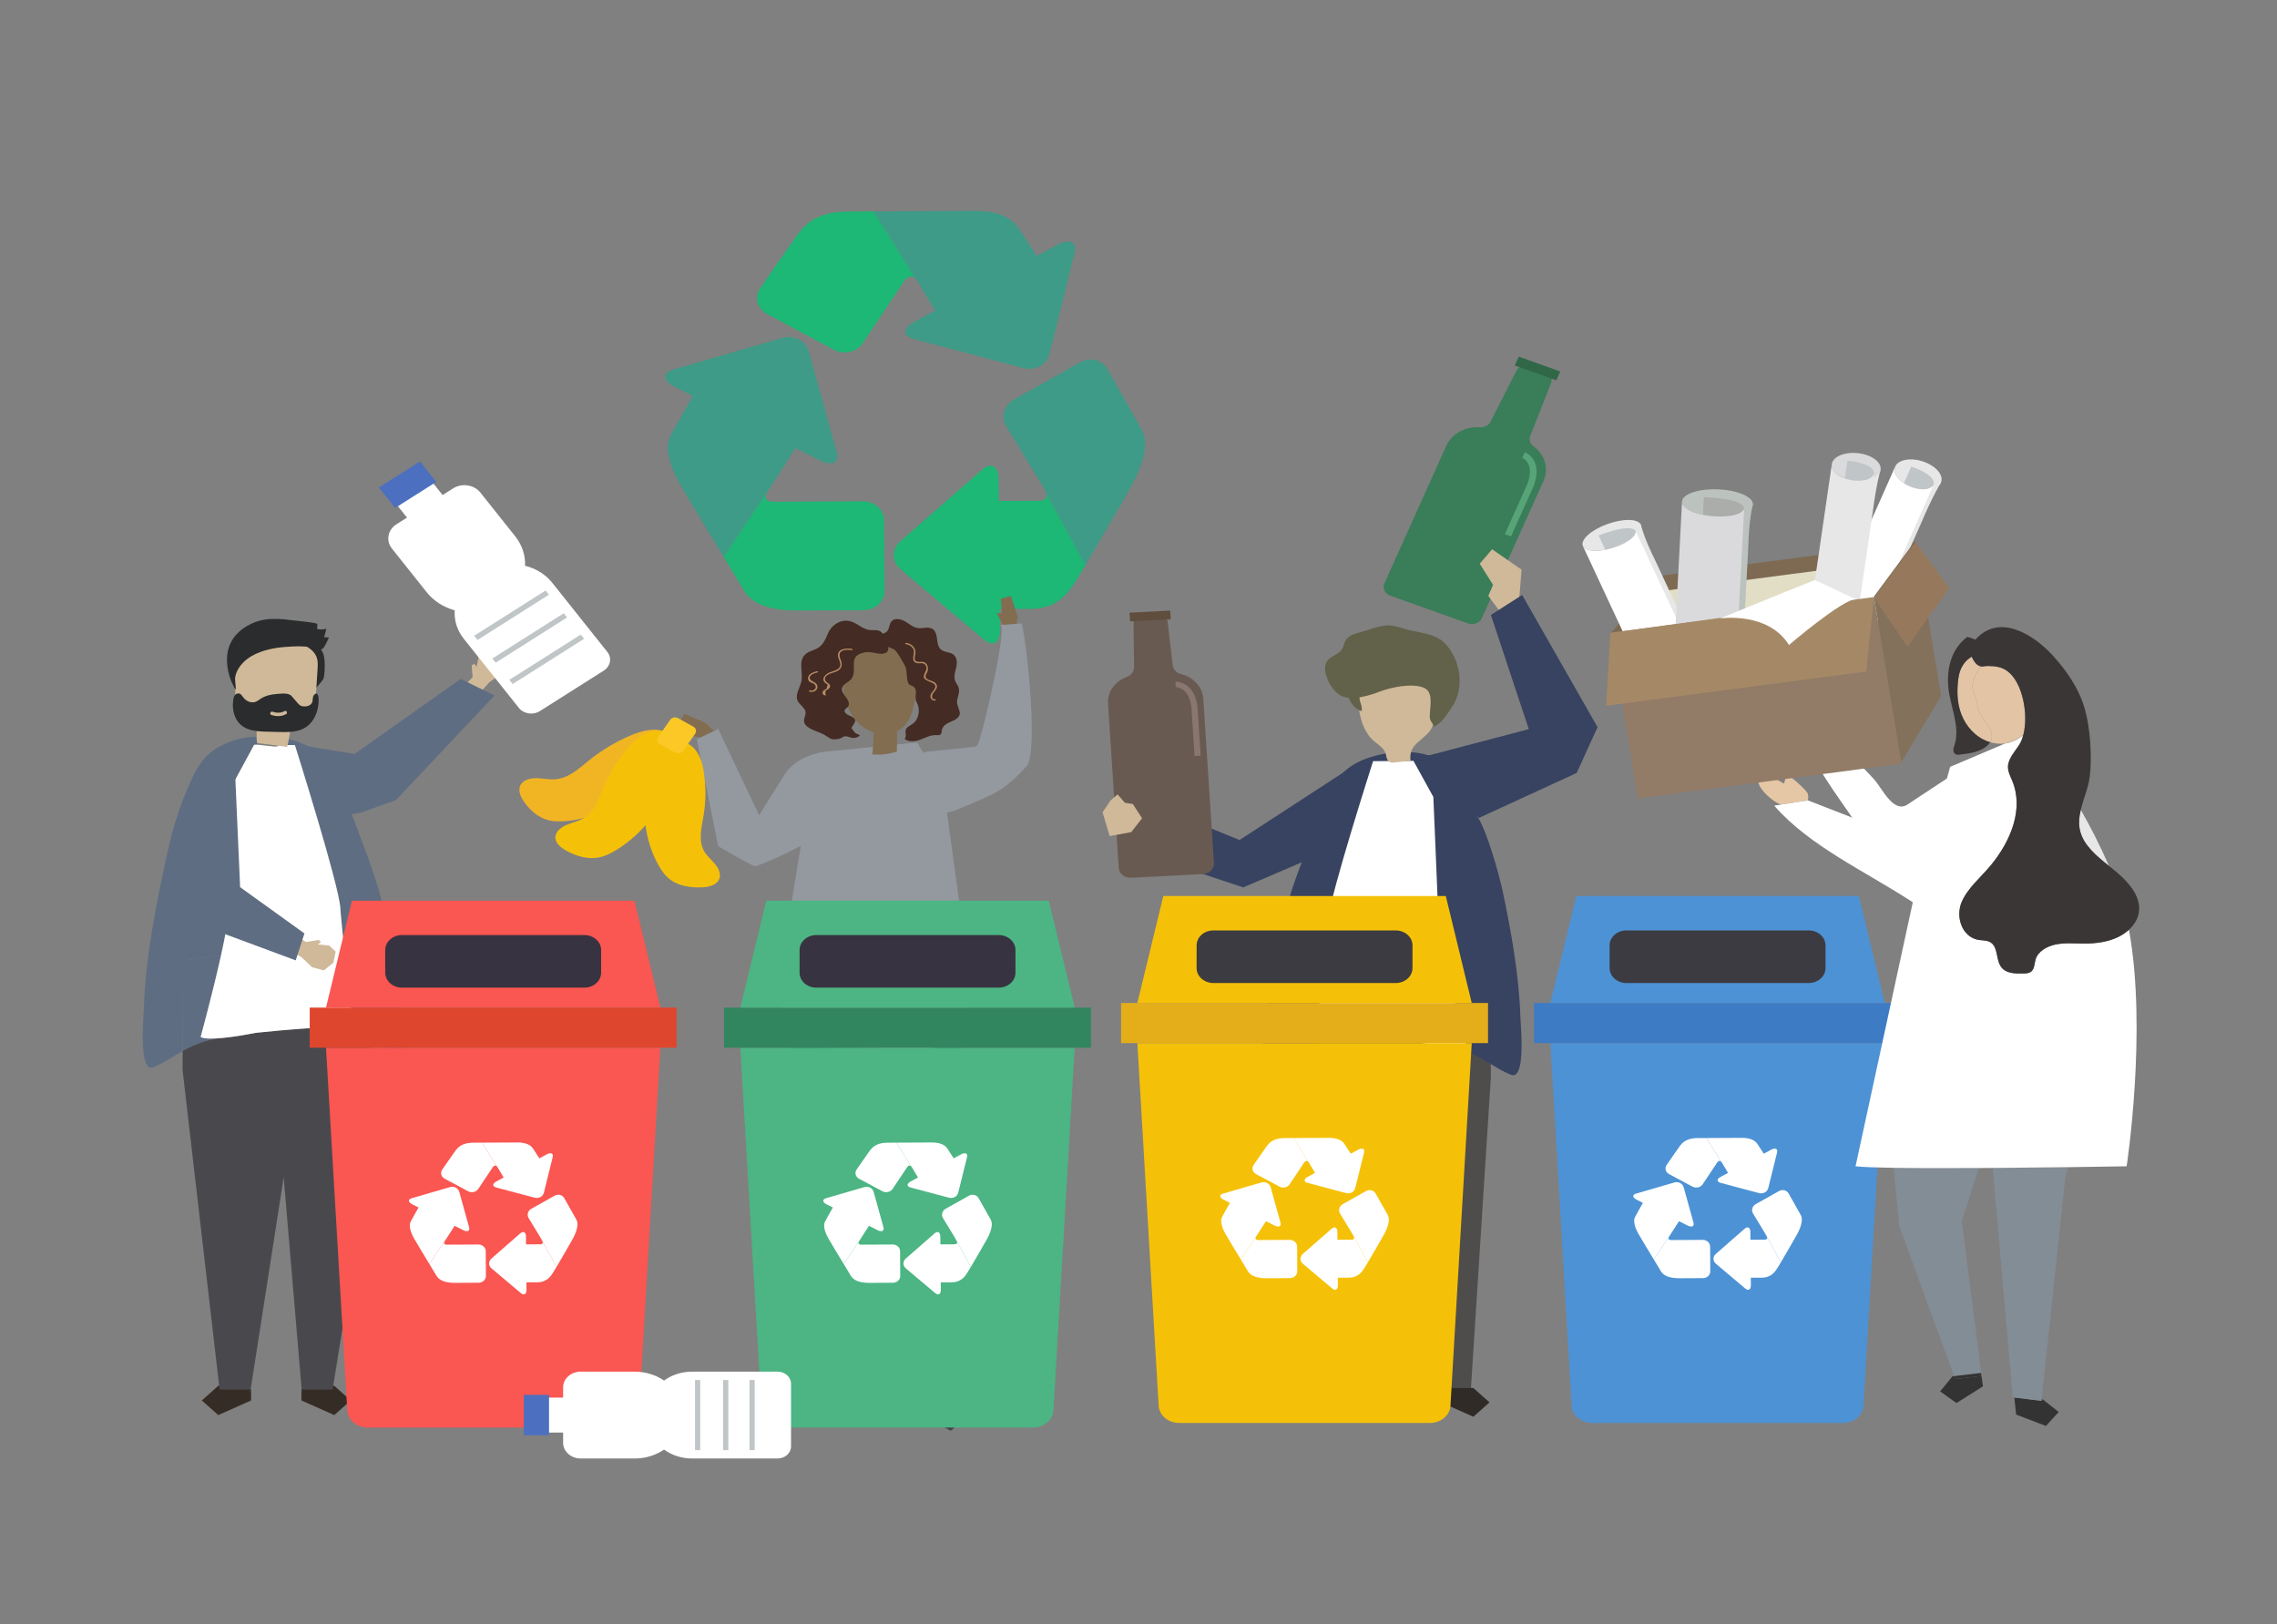 <svg width="300" height="214" viewBox="0 0 300 214" fill="none" xmlns="http://www.w3.org/2000/svg">
<rect x="0" y="0" width="300" height="214" fill="#808080" stroke="none"/>
<g clip-path="url(#clip0)">
<path d="M204.265 137.428L207.066 185.153C207.117 186.448 208.309 187.473 209.762 187.473H242.822C244.274 187.473 245.466 186.448 245.517 185.153L248.318 137.428H204.265Z" fill="#4D92D5"/>
<path d="M250.466 137.428H202.119V132.142H250.466V137.428Z" fill="#3D7BC4"/>
<path d="M248.318 132.142H204.265L207.681 118.052H244.902L248.318 132.142Z" fill="#4D92D5"/>
<path d="M238.303 129.513H214.281C213.06 129.513 212.07 128.63 212.07 127.541V124.553C212.07 123.464 213.06 122.582 214.281 122.582H238.303C239.524 122.582 240.514 123.464 240.514 124.553V127.541C240.514 128.63 239.524 129.513 238.303 129.513Z" fill="#3B3B41"/>
<path d="M232.825 163.004C232.812 162.943 232.785 162.874 232.743 162.802C232.702 162.732 232.58 162.53 232.418 162.264L232.825 163.004Z" fill="white"/>
<path d="M226.701 155.845L228.235 156.252C228.781 156.396 229.672 156.633 230.218 156.778L231.752 157.185C232.297 157.33 232.845 157.035 232.97 156.529L233.324 155.108C233.449 154.603 233.654 153.777 233.779 153.272L234.132 151.85C234.258 151.345 233.901 151.179 233.34 151.48L232.377 151.998C232.025 151.449 231.672 150.904 231.536 150.704C231.226 150.251 230.63 149.904 229.46 149.91C228.592 149.914 226.284 149.926 224.824 149.934L226.76 153.036C226.803 153.075 226.844 153.125 226.88 153.191C226.972 153.361 227.323 153.948 227.672 154.527L226.731 155.033C226.169 155.335 226.156 155.7 226.701 155.845Z" fill="white"/>
<path d="M221.336 150.967C220.839 151.656 219.578 153.49 219.578 153.49C219.296 153.901 219.44 154.439 219.899 154.684L222.99 156.339C223.449 156.585 224.051 156.447 224.327 156.032C224.327 156.032 226.071 153.417 226.232 153.175C226.398 152.924 226.598 152.886 226.76 153.036L224.824 149.934C224.319 149.937 223.915 149.939 223.708 149.94C222.903 149.944 221.982 150.072 221.336 150.967Z" fill="white"/>
<path d="M215.869 162.557C216.217 163.174 217.181 164.761 217.887 165.924L220.078 162.656C220.336 162.253 220.815 161.508 221.214 160.89L222.336 161.459C222.905 161.748 223.257 161.573 223.119 161.071L222.726 159.658C222.587 159.156 222.359 158.335 222.219 157.833L221.828 156.42C221.688 155.917 221.132 155.635 220.591 155.792L219.069 156.235C218.528 156.392 217.643 156.649 217.102 156.806L215.58 157.248C215.039 157.405 215.062 157.77 215.631 158.059L216.458 158.478C216.035 159.224 215.538 160.104 215.413 160.356C215.186 160.812 215.326 161.599 215.869 162.557Z" fill="white"/>
<path d="M220.078 162.656L217.887 165.924C218.281 166.571 218.594 167.088 218.678 167.231C218.909 167.632 219.24 168.417 221.331 168.407C223.421 168.396 224.371 168.391 224.371 168.391C224.902 168.388 225.335 167.989 225.332 167.503L225.312 164.23C225.308 163.745 224.871 163.35 224.339 163.353C224.339 163.353 220.78 163.371 220.187 163.374C219.812 163.376 219.764 163.15 219.896 162.939C219.914 162.911 219.981 162.807 220.078 162.656Z" fill="white"/>
<path d="M232.825 163.004L234.636 166.305C235.27 165.24 236.346 163.389 236.786 162.589C237.374 161.518 237.541 160.591 237.27 160.103C236.998 159.614 235.657 157.242 235.657 157.242C235.413 156.81 234.843 156.666 234.39 156.92L231.318 158.644C230.865 158.898 230.706 159.453 230.965 159.877C230.965 159.877 231.898 161.407 232.418 162.264C232.579 162.53 232.702 162.732 232.743 162.802C232.785 162.874 232.812 162.943 232.825 163.004Z" fill="white"/>
<path d="M234.188 167.045C234.26 166.934 234.423 166.664 234.637 166.305L232.825 163.004C232.864 163.196 232.757 163.327 232.497 163.328C232.318 163.329 231.436 163.334 230.624 163.338L230.614 162.315C230.607 161.72 230.268 161.527 229.858 161.886L228.705 162.894C228.294 163.252 227.623 163.839 227.214 164.197L226.06 165.206C225.651 165.564 225.657 166.145 226.072 166.496L227.246 167.486C227.663 167.837 228.344 168.412 228.762 168.764L229.935 169.754C230.351 170.105 230.688 169.907 230.682 169.312L230.672 168.34C231.131 168.337 231.638 168.335 232.106 168.332C233.41 168.325 233.903 167.483 234.188 167.045Z" fill="white"/>
<path d="M120.432 44.675L124.798 45.834C126.35 46.245 128.887 46.92 130.44 47.331L134.807 48.491C136.358 48.902 137.919 48.063 138.276 46.625L139.282 42.579C139.637 41.142 140.22 38.789 140.577 37.35L141.582 33.305C141.941 31.868 140.925 31.394 139.327 32.252L136.587 33.725C135.583 32.164 134.579 30.611 134.192 30.043C133.31 28.753 131.614 27.765 128.284 27.783C125.811 27.795 119.244 27.829 115.089 27.851L120.598 36.679C120.722 36.792 120.837 36.934 120.939 37.122C121.202 37.607 122.201 39.276 123.195 40.925L120.515 42.365C118.917 43.224 118.88 44.263 120.432 44.675Z" fill="#3D9B87"/>
<path d="M105.16 30.792C103.745 32.753 100.157 37.972 100.157 37.972C99.353 39.142 99.763 40.673 101.069 41.372L109.869 46.083C111.176 46.782 112.889 46.388 113.673 45.208C113.673 45.208 118.637 37.766 119.096 37.077C119.569 36.362 120.139 36.255 120.598 36.679L115.089 27.851C113.651 27.859 112.5 27.865 111.911 27.868C109.619 27.881 107 28.244 105.16 30.792Z" fill="#1DB776"/>
<path d="M89.595 63.782C90.586 65.537 93.331 70.054 95.342 73.364L101.578 64.061C102.313 62.917 103.675 60.795 104.812 59.037L108.005 60.655C109.625 61.478 110.628 60.98 110.232 59.551L109.114 55.529C108.719 54.101 108.07 51.762 107.674 50.333L106.559 46.311C106.162 44.882 104.578 44.079 103.038 44.526L98.706 45.785C97.165 46.233 94.647 46.964 93.106 47.411L88.774 48.669C87.234 49.117 87.299 50.156 88.919 50.976L91.273 52.17C90.071 54.292 88.655 56.797 88.298 57.516C87.653 58.813 88.052 61.053 89.595 63.782Z" fill="#3D9B87"/>
<path d="M101.579 64.061L95.343 73.364C96.463 75.207 97.357 76.677 97.594 77.086C98.252 78.227 99.195 80.462 105.146 80.431C111.095 80.4 113.799 80.386 113.799 80.386C115.312 80.378 116.545 79.242 116.535 77.86L116.477 68.543C116.468 67.161 115.224 66.038 113.708 66.046C113.708 66.046 103.579 66.099 101.89 66.107C100.823 66.113 100.687 65.468 101.062 64.868C101.113 64.787 101.304 64.492 101.579 64.061Z" fill="#1DB776"/>
<path d="M137.863 65.055L143.018 74.449C144.823 71.416 147.886 66.149 149.138 63.871C150.813 60.825 151.287 58.184 150.515 56.796C149.741 55.404 145.925 48.652 145.925 48.652C145.229 47.423 143.608 47.012 142.317 47.735L133.575 52.642C132.284 53.365 131.833 54.945 132.569 56.151C132.569 56.151 135.226 60.508 136.705 62.947C137.165 63.704 137.512 64.278 137.629 64.478C137.749 64.684 137.828 64.879 137.863 65.055Z" fill="#3D9B87"/>
<path d="M141.742 76.555C141.946 76.241 142.412 75.471 143.019 74.449L137.863 65.055C137.972 65.6 137.669 65.972 136.928 65.976C136.42 65.978 133.91 65.992 131.596 66.004L131.567 63.092C131.55 61.4 130.583 60.85 129.415 61.871L126.133 64.741C124.966 65.761 123.056 67.43 121.89 68.45L118.608 71.32C117.441 72.34 117.458 73.993 118.642 74.994L121.981 77.811C123.168 78.811 125.108 80.448 126.296 81.449L129.635 84.266C130.821 85.266 131.78 84.702 131.763 83.01L131.734 80.241C133.04 80.234 134.483 80.227 135.817 80.219C139.528 80.201 140.931 77.803 141.742 76.555Z" fill="#1DB776"/>
<path d="M201.615 57.434L204.355 50.464C204.601 49.837 204.25 49.148 203.559 48.901L201.583 48.195C200.892 47.947 200.104 48.23 199.797 48.835L196.38 55.563C196.132 56.051 195.563 56.324 194.964 56.285C193.1 56.167 191.273 57.12 190.543 58.744L182.397 76.866C182.111 77.502 182.458 78.225 183.172 78.48L193.414 82.141C194.128 82.396 194.939 82.087 195.225 81.451L203.371 63.328C204.102 61.704 203.518 59.89 202.079 58.828C201.616 58.487 201.416 57.94 201.615 57.434Z" fill="#3A7D59"/>
<path d="M205.046 50.109L199.572 48.153L200.097 46.986L205.571 48.942L205.046 50.109Z" fill="#306847"/>
<path d="M199.082 70.665L198.267 70.374L201.224 63.794C202.27 61.037 200.622 60.331 200.552 60.302L200.902 59.583C201.003 59.621 203.376 60.571 202.048 64.066L199.082 70.665Z" fill="#58A479"/>
<path d="M178.989 100.473L163.312 110.673L153.202 106.543L151.195 109.832L157.989 114.983L163.793 116.917L178.989 110.393V100.473Z" fill="#374360"/>
<path d="M200.132 79.326L200.469 75.047L196.588 72.368L194.961 74.266L196.714 77.057L196.088 78.507L197.808 80.812L200.132 79.326Z" fill="#CFB999"/>
<path d="M169.381 127.913L169.067 152.12L171.961 183.281H175.894L180.601 154.532L185.984 125.734L169.381 127.913Z" fill="#4F4D4C"/>
<path d="M175.872 184.76L171.618 186.657L169.491 184.76L171.618 182.864H175.872V184.76Z" fill="#312B28"/>
<path d="M196.352 127.913L196.429 141.918L193.776 183.281H189.843L183.262 155.833L179.749 125.734L196.352 127.913Z" fill="#4F4D4C"/>
<path d="M189.864 184.76L194.118 186.657L196.245 184.76L194.118 182.864H189.864V184.76Z" fill="#312B28"/>
<path d="M200.443 136.346C200.527 138.568 200.473 141.54 199.423 141.651C199.227 141.672 199.038 141.594 198.865 141.519C197.04 140.729 195.74 139.612 193.941 138.848C192.056 138.048 189.914 137.629 187.821 137.34C184.698 136.896 181.524 136.629 178.382 136.603C175.681 136.582 172.872 137.681 170.319 138.285C169.336 138.517 168.536 139.156 167.72 139.657C166.514 140.397 165.985 140.69 166.149 139.178C166.418 136.712 166.696 134.246 167.037 131.786C167.716 126.88 168.64 121.986 170.203 117.237C170.8 115.423 171.489 113.634 172.178 111.846C173.016 109.668 173.855 107.49 174.694 105.312C175.736 102.606 177.495 100.699 180.576 99.752C183.238 98.934 186.544 98.71 189.134 99.856C192.012 101.129 193.381 105.466 194.78 107.784C196.005 109.815 197.549 115.355 198.008 117.545C198.56 120.181 199.07 122.804 199.472 125.42C199.916 128.318 200.23 131.207 200.32 134.079C200.331 134.397 200.402 135.285 200.443 136.346Z" fill="#374360"/>
<path d="M186.224 100.238L180.908 100.284C180.908 100.284 175.204 118.058 174.994 121.122C174.788 124.129 173.347 136.324 173.347 136.324C173.347 136.324 179.234 136.447 186.017 137.184C192.648 138.45 193.206 137.701 193.206 137.701C193.206 137.701 189.627 124.884 189.508 121.202C189.386 117.436 188.846 104.996 188.846 104.996L186.224 100.238Z" fill="white"/>
<path d="M182.999 100.33C183.061 100.379 183.133 100.417 183.217 100.441C183.382 100.49 183.561 100.472 183.734 100.454C184.437 100.38 185.14 100.306 185.843 100.231C185.611 98.311 186.87 97.877 188.097 96.642C189.34 95.39 188.957 93.702 188.887 92.17C188.867 91.743 188.844 91.304 188.642 90.917C188.287 90.237 187.46 89.862 186.658 89.64C184.609 89.073 182.267 89.212 180.464 90.248C179.983 90.523 179.536 90.869 179.275 91.322C178.875 92.021 178.977 92.855 179.088 93.633C179.26 94.829 179.657 96.004 180.416 97.013C181.123 97.952 182.47 98.402 182.625 99.53C182.665 99.821 182.764 100.149 182.999 100.33Z" fill="#CFB999"/>
<path d="M179.148 92.242C179.268 92.725 179.52 93.213 179.388 93.693C178.529 93.433 177.967 92.649 177.663 91.852C177.525 91.491 177.424 91.108 177.459 90.726C177.494 90.344 177.68 89.96 178.018 89.744C178.491 89.443 179.338 89.561 179.473 90.107C179.609 90.658 178.968 91.516 179.148 92.242Z" fill="#626149"/>
<path d="M174.585 88.004C174.606 87.426 174.853 86.909 175.432 86.56C175.932 86.259 176.507 86.01 176.811 85.531C177.046 85.16 177.081 84.701 177.315 84.329C177.737 83.655 178.654 83.456 179.452 83.228C181.449 82.656 182.523 81.996 184.638 82.728C186.141 83.248 188.083 83.318 189.478 84.077C190.061 84.394 190.556 84.903 190.963 85.47C192.373 87.435 192.711 90.198 191.793 92.247C191.588 92.706 191.327 93.128 191.047 93.532C190.489 94.34 189.892 95.334 188.904 95.729C188.841 95.348 188.523 95.138 188.424 94.764C188.352 94.495 188.377 94.213 188.392 93.936C188.453 92.858 188.823 91.154 187.617 90.62C186.091 89.945 183.228 90.554 181.758 91.126C180.457 91.632 178.262 92.29 176.876 91.748C175.588 91.245 174.542 89.239 174.585 88.004Z" fill="#626149"/>
<path d="M187.929 99.609L201.423 96.063L196.429 81.019L200.545 78.387L210.481 95.802L207.733 101.833L194.839 107.767L187.929 99.609Z" fill="#374360"/>
<path d="M265.39 184.119L265.446 184.64L265.632 186.369L269.558 187.869L271.241 186.025L269.185 184.41L268.995 184.338L268.972 184.553L265.39 184.119Z" fill="#333334"/>
<path d="M265.19 184.095L265.389 184.119L265.259 182.911L268.995 184.338L272.103 155.152L272.485 153.773C269.548 153.811 266.058 153.85 262.542 153.875L265.19 184.095Z" fill="#838D96"/>
<path d="M265.39 184.119L268.973 184.553L268.996 184.338L265.26 182.911L265.39 184.119Z" fill="#838D96"/>
<path d="M249.493 153.86L250.216 161.499L257.463 181.306L261.004 180.887L261.061 181.274L261.081 181.272L258.472 160.859L260.706 153.886C256.596 153.909 252.577 153.908 249.493 153.86Z" fill="#838D96"/>
<path d="M257.463 181.306L257.24 181.333L255.62 183.315L257.764 184.851L261.266 182.646L261.061 181.274L257.601 181.684L257.463 181.306Z" fill="#333334"/>
<path d="M257.463 181.306L257.601 181.684L261.061 181.274L261.003 180.887L257.463 181.306Z" fill="#333334"/>
<path d="M238.182 104.575C238.07 104.143 235.529 101.837 235.381 102.155C235.22 102.501 235.151 102.866 235.067 103.241C234.032 102.746 231.527 100.813 231.678 103.047C231.744 104.015 233.648 105.689 234.602 105.983C234.623 105.989 234.645 105.996 234.667 106.002L238.166 105.459C238.256 105.214 238.275 104.937 238.182 104.575Z" fill="#E5C7A5"/>
<path d="M277.859 114.08C276.636 111.285 275.368 108.821 274.149 106.694C273.93 107.608 273.832 108.521 274.051 109.439C274.506 111.35 276.202 112.752 277.859 114.08Z" fill="#E7E7E8"/>
<path d="M280.496 122.491C280.075 122.88 279.58 123.212 279.046 123.466C277.688 124.114 276.113 124.317 274.573 124.315C273.34 124.313 272.09 124.188 270.885 124.424C269.681 124.659 268.488 125.358 268.184 126.424C268.016 127.012 268.071 127.75 267.501 128.082C267.233 128.237 266.896 128.25 266.577 128.258C265.601 128.283 264.493 128.261 263.838 127.615C262.824 126.617 263.417 124.614 262.047 124.047C261.645 123.88 261.182 123.906 260.745 123.84C258.892 123.561 257.985 121.691 258.163 119.975C258.2 119.619 258.282 119.269 258.414 118.943C259.18 117.037 260.955 115.624 262.299 113.993C264.922 110.809 266.696 106.555 265.083 102.787C264.931 102.433 264.761 102.077 264.655 101.711C264.597 101.51 264.557 101.306 264.553 101.097C264.53 99.973 265.468 99.048 266.074 98.063C266.131 97.971 266.184 97.874 266.234 97.772C266.356 97.523 266.458 97.246 266.543 96.949L266.279 97.061C265.678 97.517 264.979 97.832 264.204 97.942L256.935 101.032L254.019 111.615L238.211 105.452L238.166 105.459L234.667 106.002L233.758 106.144C238.403 111.487 245.782 114.8 252.019 118.874L251.99 118.981L244.472 153.657C245.368 153.759 247.164 153.823 249.493 153.86C252.577 153.908 256.597 153.909 260.706 153.886C261.318 153.883 261.931 153.879 262.543 153.875C266.059 153.85 269.549 153.811 272.486 153.773C276.988 153.714 280.19 153.657 280.19 153.657C280.19 153.657 282.925 135.736 280.496 122.491Z" fill="white"/>
<path d="M266.58 96.814C267.261 94.182 266.522 90.023 264.549 88.472C263.773 87.861 262.886 87.751 261.897 87.744C261.43 87.741 261.274 87.849 261.032 87.811C260.297 88.655 259.804 89.684 259.894 90.658C259.97 91.478 260.5 92.102 260.542 92.983C260.626 94.584 263.196 96.193 262.209 97.784C262.914 97.989 263.583 98.031 264.205 97.942L266.279 97.061C266.382 96.983 266.482 96.9 266.58 96.814Z" fill="#E3C5A5"/>
<path d="M264.204 97.942C264.979 97.832 265.678 97.517 266.279 97.061L264.204 97.942Z" fill="#E3C5A5"/>
<path d="M260.542 92.983C260.499 92.102 259.97 91.478 259.894 90.658C259.803 89.684 260.296 88.655 261.032 87.811C260.924 87.794 260.798 87.748 260.62 87.649C260.266 87.452 259.95 86.938 259.785 86.519C258.867 87.036 258.2 87.97 258.016 89.393C257.817 90.939 257.819 92.57 258.414 94.117C259.008 95.664 260.277 97.119 261.922 97.693C262.018 97.727 262.113 97.756 262.208 97.784C263.195 96.193 260.626 94.584 260.542 92.983Z" fill="#E3C5A5"/>
<path d="M264.506 86.625C264.76 86.74 265.011 86.87 265.256 87.014C265.011 86.87 264.76 86.74 264.506 86.625ZM278.541 114.627C278.316 114.445 278.088 114.263 277.859 114.08C278.01 114.425 278.16 114.774 278.309 115.129C278.458 115.484 278.607 115.843 278.754 116.208C278.849 116.443 278.941 116.682 279.03 116.925C278.941 116.682 278.849 116.443 278.754 116.208C278.607 115.843 278.458 115.484 278.309 115.129C278.16 114.774 278.01 114.425 277.859 114.08C276.203 112.752 274.506 111.35 274.051 109.439C273.832 108.521 273.93 107.608 274.149 106.693C274.501 105.224 275.166 103.752 275.34 102.252C275.637 99.682 275.403 95.988 274.699 93.474C273.947 90.786 272.306 88.354 270.339 86.236C267.952 83.666 263.514 80.789 260.371 84.154C260.335 84.193 260.301 84.233 260.267 84.273C259.925 84.121 259.567 83.997 259.199 83.907C257.028 85.537 256.469 88.162 256.697 90.574C256.925 92.991 258.293 95.729 257.521 98.126C257.447 98.355 257.351 98.584 257.353 98.823C257.355 99.061 257.483 99.319 257.733 99.405C257.884 99.458 258.053 99.44 258.214 99.421C259.543 99.268 260.988 99.063 261.89 98.179C262.024 98.048 262.127 97.916 262.209 97.784C262.114 97.756 262.019 97.727 261.923 97.694C260.278 97.119 259.009 95.665 258.415 94.117C257.82 92.57 257.817 90.939 258.017 89.393C258.201 87.97 258.868 87.036 259.785 86.519C259.951 86.938 260.267 87.452 260.621 87.649C260.799 87.748 260.925 87.794 261.033 87.811C261.274 87.849 261.43 87.741 261.897 87.744C262.886 87.751 263.773 87.862 264.549 88.472C266.523 90.023 267.261 94.182 266.58 96.814C268.441 95.159 269.187 92.084 267.962 89.787C267.892 89.656 267.818 89.528 267.74 89.403C267.818 89.528 267.892 89.656 267.962 89.787C269.187 92.084 268.441 95.159 266.58 96.814C266.568 96.859 266.556 96.904 266.543 96.949C266.459 97.246 266.356 97.524 266.234 97.772C266.184 97.874 266.131 97.971 266.074 98.063C265.468 99.048 264.53 99.973 264.553 101.097C264.558 101.306 264.597 101.51 264.655 101.711C264.761 102.077 264.931 102.433 265.083 102.787C266.697 106.555 264.923 110.809 262.299 113.993C260.955 115.624 259.18 117.037 258.414 118.943C258.283 119.269 258.201 119.619 258.164 119.975C257.985 121.691 258.892 123.561 260.745 123.84C261.182 123.906 261.645 123.88 262.047 124.047C263.417 124.614 262.824 126.617 263.838 127.615C264.493 128.261 265.601 128.283 266.577 128.259C266.896 128.25 267.233 128.237 267.501 128.082C268.071 127.75 268.016 127.012 268.184 126.424C268.488 125.359 269.681 124.659 270.886 124.424C272.09 124.188 273.34 124.313 274.573 124.315C276.114 124.317 277.689 124.114 279.047 123.466C279.58 123.212 280.075 122.88 280.497 122.491C280.445 122.207 280.39 121.925 280.333 121.646C280.39 121.925 280.445 122.207 280.497 122.491C281.149 121.888 281.625 121.144 281.781 120.322C282.201 118.129 280.386 116.124 278.541 114.627Z" fill="#3A3636"/>
<path d="M60.945 90.574L62.267 89.228L62.141 87.649L62.498 87.453L62.779 87.838L63.09 86.498L64.049 85.802L65.617 86.2L66.61 87.427L66 88.798L64.474 89.885L62.752 91.799L60.945 90.574Z" fill="#CFB999"/>
<path d="M60.702 89.447L46.717 99.328L37.734 97.878L36.424 109.02L47.594 107.049L52.176 105.405L65.147 91.629L60.702 89.447Z" fill="#5E6D82"/>
<path d="M39.712 183.004V184.509L44.04 186.438L46.204 184.509L44.04 182.579H43.761L43.691 183.004H39.712Z" fill="#362C26"/>
<path d="M29.053 182.579H28.754L26.59 184.509L28.754 186.438L33.082 184.509V183.004H29.103L29.053 182.579Z" fill="#362C26"/>
<path d="M29.114 125.887C29.683 123.317 30.129 120.945 30.169 119.658C30.292 115.788 30.838 103.007 30.838 103.007L33.487 98.119L33.976 98.123C33.941 98.119 33.906 98.116 33.871 98.112C33.986 98.124 33.816 97.167 33.775 97.082C31.471 97.013 28.503 98.171 27.05 99.785C25.975 100.979 25.337 102.439 24.714 103.874C22.96 107.912 22.165 111.653 21.291 115.9C20.733 118.608 20.218 121.303 19.812 123.991C19.363 126.968 19.046 129.937 18.954 132.888C18.944 133.214 18.872 134.126 18.831 135.216C18.746 137.499 18.801 140.553 19.861 140.667C20.059 140.688 20.251 140.609 20.425 140.532C21.789 139.931 22.863 139.147 24.065 138.461L24.13 126.553L29.114 125.887Z" fill="#5E6D82"/>
<path d="M53.476 138.126C53.205 135.592 52.923 133.059 52.58 130.532C51.894 125.492 50.96 120.463 49.381 115.584C48.778 113.72 48.081 111.882 47.386 110.044C46.538 107.807 45.691 105.569 44.844 103.332C43.791 100.551 42.013 98.592 38.901 97.619C38.345 97.446 37.76 97.312 37.157 97.214C37.143 97.271 37.13 97.329 37.121 97.391C37.085 97.658 37.001 97.954 36.815 98.148L38.857 98.165C38.857 98.165 44.62 116.428 44.832 119.575C44.912 120.772 45.18 123.383 45.478 126.135L48.607 126.553L48.742 137.077C48.917 137.123 49.091 137.167 49.264 137.209C50.257 137.448 51.065 138.104 51.889 138.618C53.108 139.379 53.642 139.679 53.476 138.126Z" fill="#5E6D82"/>
<path d="M45.479 126.135C45.95 130.489 46.497 135.194 46.497 135.194C46.497 135.194 43.967 135.248 40.307 135.495C40.578 135.49 40.848 135.483 41.119 135.481C43.664 135.461 46.305 136.442 48.742 137.077L48.608 126.553L45.479 126.135Z" fill="#5E6D82"/>
<path d="M28.396 136.82C26.651 136.902 26.434 136.609 26.434 136.609C26.434 136.609 28.008 130.875 29.114 125.887L24.13 126.553L24.065 138.461C24.488 138.22 24.927 137.991 25.399 137.787C26.346 137.378 27.358 137.066 28.396 136.82Z" fill="#5E6D82"/>
<path d="M48.742 137.077C46.305 136.442 43.664 135.461 41.119 135.481C40.848 135.483 40.578 135.49 40.307 135.495C40.08 135.511 39.849 135.527 39.614 135.544C37.909 135.666 35.992 135.829 33.991 136.046C33.893 136.057 33.795 136.067 33.696 136.078C31.137 136.575 29.475 136.769 28.396 136.82C27.358 137.066 26.346 137.378 25.399 137.787C24.926 137.991 24.488 138.22 24.065 138.461L24.052 140.941L28.931 183.061H32.932V183.49H32.955L37.354 155.237L37.373 155.078L39.782 183.49H39.806V183.061H43.826L48.925 151.423L48.742 137.077Z" fill="#49494D"/>
<path d="M45.478 126.135C45.181 123.383 44.913 120.771 44.832 119.575C44.62 116.428 38.858 98.165 38.858 98.165L36.815 98.148C36.793 98.171 36.77 98.194 36.744 98.213C36.681 98.263 36.608 98.302 36.524 98.327C36.357 98.377 36.176 98.359 36.002 98.34C35.327 98.268 34.651 98.195 33.976 98.123L33.487 98.119L30.838 103.007C30.838 103.007 30.292 115.788 30.169 119.658C30.128 120.945 29.683 123.317 29.113 125.887C28.008 130.875 26.434 136.609 26.434 136.609C26.434 136.609 26.651 136.902 28.396 136.82C29.475 136.769 31.137 136.575 33.696 136.078C33.795 136.067 33.892 136.057 33.991 136.046C35.992 135.829 37.909 135.666 39.614 135.544C39.849 135.527 40.08 135.511 40.306 135.495C43.967 135.248 46.497 135.194 46.497 135.194C46.497 135.194 45.95 130.489 45.478 126.135Z" fill="white"/>
<path d="M38.702 123.04L40.301 124.102L42.024 123.835L42.272 124.137L41.874 124.429L43.374 124.579L44.226 125.376L43.933 126.83L42.675 127.846L41.115 127.429L39.781 126.157L37.523 124.79L38.702 123.04Z" fill="#CFB999"/>
<path d="M40.111 122.98L31.637 116.884L30.944 101.147L24.195 107.256L22.965 117.386L24.623 121.206L38.959 126.525L40.111 122.98Z" fill="#5E6D82"/>
<path d="M40.517 86.477C41.03 87.399 41.243 88.443 41.234 89.475C41.232 89.75 41.235 90.067 41.47 90.24C41.721 90.425 41.47 90.795 41.682 90.572C41.894 90.35 42.615 89.577 42.662 89.286C42.772 88.605 42.81 87.915 42.775 87.227C42.745 86.629 42.647 86 42.243 85.527C42.004 85.246 41.675 85.041 41.35 84.842C40.88 84.553 40.395 84.262 39.843 84.142C38.891 83.934 38.284 84.219 39.098 84.867C39.68 85.33 40.166 85.846 40.517 86.477Z" fill="#2B2C2E"/>
<path d="M33.883 97.888C35.199 98.061 36.514 98.235 37.83 98.409C38.089 97.383 38.267 96.337 38.36 95.284C39.522 95.158 40.895 94.884 41.351 93.809C41.494 93.47 41.52 93.096 41.544 92.729C41.642 91.215 41.74 89.701 41.838 88.186C41.872 87.662 41.904 87.122 41.734 86.627C41.435 85.757 40.582 85.208 39.735 84.847C37.574 83.928 34.998 83.84 32.895 84.906C32.335 85.19 31.8 85.564 31.457 86.089C30.928 86.898 30.93 87.929 30.951 88.893C30.969 89.782 30.988 90.672 31.007 91.562C31.028 92.585 31.131 93.766 31.973 94.345C32.42 94.653 33.016 94.734 33.395 95.122C34.062 95.808 33.675 96.953 33.883 97.888Z" fill="#CFB999"/>
<path d="M37.694 94.083C37.074 94.421 36.412 94.409 35.754 94.196C35.474 94.105 35.619 93.678 35.899 93.769C36.445 93.946 36.968 93.967 37.484 93.686C37.745 93.544 37.953 93.942 37.694 94.083ZM41.983 92.144C41.98 91.862 41.892 91.033 41.396 91.529C41.267 91.658 41.226 91.848 41.208 92.028C41.19 92.208 41.189 92.394 41.117 92.56C40.951 92.943 40.466 93.097 40.043 93.071C39.875 93.06 39.705 93.028 39.56 92.944C39.42 92.862 39.312 92.738 39.206 92.617C38.951 92.321 38.695 92.026 38.44 91.731C38.001 91.223 37.062 91.39 36.429 91.435C35.699 91.487 34.962 91.651 34.345 92.056C34.283 92.097 34.222 92.14 34.161 92.183C34.012 92.288 33.862 92.392 33.692 92.458C33.118 92.679 32.439 92.389 32.072 91.908C31.905 91.687 31.752 91.407 31.475 91.358C31.258 91.32 31.037 91.452 30.915 91.633C30.792 91.813 30.749 92.033 30.722 92.247C30.622 93.027 30.695 93.839 31.03 94.551C31.755 96.094 33.313 96.352 34.891 96.392C35.515 96.408 36.139 96.423 36.762 96.439C37.903 96.468 39.109 96.481 40.103 95.926C40.979 95.436 41.533 94.559 41.793 93.625C41.927 93.143 41.987 92.642 41.983 92.144Z" fill="#2B2C2E"/>
<path d="M42.688 83.946C42.819 83.584 42.921 83.214 42.994 82.839C42.602 82.943 42.18 82.956 41.781 82.876C41.792 82.658 41.804 82.44 41.815 82.222C41.824 82.041 39.128 81.788 38.909 81.761C36.862 81.512 34.989 81.279 33.073 82.193C31.436 82.973 30.346 84.202 30.008 85.853C29.685 87.429 30.14 89.529 31.077 90.894C31.095 90.471 30.884 89.461 31.017 89.065C31.107 88.665 31.282 88.285 31.514 87.936C31.977 87.241 32.666 86.669 33.446 86.275C34.69 85.646 36.112 85.349 37.521 85.238C38.813 85.136 40.384 85.059 41.633 85.427C42.233 85.603 42.327 85.746 42.727 85.206C42.798 85.111 43.378 83.988 43.328 83.985C43.115 83.972 42.901 83.959 42.688 83.946Z" fill="#2B2C2E"/>
<path d="M134.086 81.239C133.787 80.334 133.487 79.429 133.196 78.522C132.754 78.633 132.311 78.745 131.869 78.856C131.913 79.521 131.956 80.186 132 80.85C131.771 80.817 131.543 80.782 131.313 80.75C131.69 81.498 132.085 82.237 132.475 82.981C132.946 82.926 133.417 82.862 133.889 82.821C133.952 82.295 133.996 81.763 134.086 81.239Z" fill="#826D51"/>
<path d="M121.729 105.251C121.648 105.111 121.579 104.969 121.52 104.827C120.859 103.213 120.595 101.4 121.243 99.782C121.337 99.548 121.461 99.307 121.693 99.171C121.881 99.061 122.114 99.035 122.338 99.012C124.276 98.814 126.213 98.615 128.151 98.417C128.332 98.399 128.524 98.376 128.665 98.273C128.791 98.181 128.855 98.039 128.911 97.903C129.512 96.449 132.807 82.436 131.782 82.343C132.731 82.275 133.68 82.196 134.629 82.136C135.582 86.63 136.651 99.386 135.278 100.915C132.165 104.38 130.902 104.611 126.293 106.589C125.726 106.833 125.121 107.053 124.491 107.044C123.286 107.028 122.268 106.189 121.729 105.251Z" fill="#9499A0"/>
<path d="M93.027 95.275C92.073 94.867 91.119 94.458 90.169 94.042C89.965 94.41 89.761 94.777 89.558 95.145C90.14 95.561 90.722 95.978 91.305 96.395C91.124 96.524 90.942 96.652 90.761 96.781C91.637 97.034 92.516 97.268 93.396 97.508C93.666 97.16 93.928 96.806 94.211 96.466C93.815 96.072 93.403 95.686 93.027 95.275Z" fill="#826D51"/>
<path d="M110.8 181.158L110.79 184.789L113.154 184.794L113.164 180.768L110.8 181.158Z" fill="#E4C4A5"/>
<path d="M122.029 179.989L121.417 183.897L123.961 184.214L124.639 179.881L122.029 179.989Z" fill="#E4C4A5"/>
<path d="M123.995 184.214L121.669 183.898L120.75 184.207L120.077 185.634L125.242 188.491C126.034 188.097 126.197 187.142 125.572 186.555L125.366 186.362L123.995 184.214Z" fill="#434449"/>
<path d="M113.154 184.794L110.79 184.789L109.962 185.76L110.127 187.301L116.194 187.636L116.368 187.285C116.71 186.594 116.213 185.804 115.374 185.705L115.239 185.689L113.154 184.794Z" fill="#434449"/>
<path d="M103.592 146.212L107.806 163.378L110.372 182.81L114.281 182.819L117.378 134.142L104.285 134.33L103.592 146.212Z" fill="#4D6385"/>
<path d="M128.663 145.215L129.169 161.871L125.75 181.537L120.746 181.511L119.723 160.652L116.127 145.529L114.933 135.632L125.837 134.489L128.663 145.215Z" fill="#4D6385"/>
<path d="M120.82 97.815L108.576 99.056L106.539 105.088L103.647 122.845L102.236 137.935L121.921 138.205L128.401 137.28L126.734 121.436L124.275 103.45L120.82 97.815Z" fill="#9499A0"/>
<path d="M119.427 86.135C118.45 85.256 117.065 84.749 115.677 84.761C110.861 84.806 110.494 88.985 111.39 92.236C111.786 93.669 112.577 95.074 113.919 95.938C114.283 96.172 114.693 96.355 115.124 96.483C115.124 96.484 115.123 96.484 115.123 96.485C115.049 96.707 115.064 99.4 114.85 99.374C115.969 99.508 117.126 99.378 118.173 99C118.14 98.196 118.255 97.207 118.167 96.339C118.302 96.276 118.433 96.207 118.558 96.127C119.847 95.291 120.265 93.765 120.506 92.361C120.819 90.536 121.008 87.556 119.427 86.135Z" fill="#826D51"/>
<path d="M119.759 90.137C119.913 90.299 120.176 90.34 120.364 90.472C120.992 90.912 120.383 91.879 120.763 92.505C121.25 93.307 121.162 94.714 120.228 95.381C119.911 95.607 119.484 95.765 119.351 96.108C119.197 96.506 119.509 97.023 119.19 97.334C119.697 97.8 120.568 97.701 121.241 97.452C121.913 97.202 122.571 96.83 123.3 96.853C123.531 96.861 123.808 96.893 123.951 96.731C124.037 96.634 124.038 96.5 124.052 96.376C124.221 94.885 126.192 95.267 126.455 94.058C126.526 93.733 126.081 92.931 126.088 92.505C126.101 91.828 126.535 91.223 126.277 90.528C126.17 90.241 125.956 89.993 125.845 89.707C125.621 89.126 125.856 88.495 125.99 87.892C126.124 87.288 126.102 86.558 125.548 86.191C125.115 85.904 124.488 85.94 124.062 85.646C123.118 84.993 123.811 83.29 122.748 82.804C122.202 82.555 121.539 82.827 120.932 82.749C120.292 82.665 119.809 82.21 119.273 81.886C118.738 81.562 117.935 81.388 117.498 81.814C117.13 82.172 117.229 82.77 116.892 83.151C116.603 83.478 116.091 83.548 115.668 83.726C113.686 84.561 117.418 85.105 117.954 85.691C118.406 86.183 118.887 87.11 119.215 87.678C119.597 88.339 119.354 89.71 119.759 90.137Z" fill="#442B23"/>
<path d="M113.98 85.941C111.556 86.401 113.026 88.014 112.252 89.333C111.947 89.852 111.113 90.046 110.947 90.613C110.814 91.07 111.188 91.505 111.487 91.894C111.786 92.283 112.016 92.847 111.655 93.191C111.546 93.295 111.393 93.365 111.317 93.489C111.119 93.816 111.569 94.147 111.951 94.294C112.333 94.442 112.801 94.732 112.649 95.077C112.204 96.087 111.918 95.661 112.641 96.519C112.816 96.726 113.118 96.689 113.287 96.901C112.971 97.204 112.502 97.311 112.046 97.154C110.918 96.763 111.229 97.253 110.348 97.377C109.42 97.507 109.39 97.253 108.578 96.791C107.821 96.361 106.233 96.059 105.964 95.184C105.814 94.695 106.24 94.193 106.114 93.701C105.997 93.24 105.425 92.89 105.161 92.456C104.626 91.576 105.435 90.615 105.603 89.674C105.835 88.369 104.969 86.746 106.513 85.924C106.845 85.748 107.25 85.641 107.588 85.47C108.586 84.966 108.784 84.047 109.175 83.257C109.566 82.466 110.575 81.619 111.801 81.801C112.914 81.967 113.504 82.91 114.635 83.009C115.031 83.043 115.465 82.968 115.815 83.097C116.087 83.196 116.237 83.395 116.353 83.587C116.621 84.031 117.406 85.525 116.813 85.936C116.043 86.471 115.008 85.746 113.98 85.941Z" fill="#442B23"/>
<path d="M123.178 91.036C123.295 90.878 123.413 90.704 123.438 90.512C123.477 90.212 123.305 89.983 123.024 89.834C122.858 89.746 122.674 89.698 122.498 89.632C122.124 89.492 121.823 89.335 121.994 88.851C122.021 88.774 122.096 88.698 122.132 88.623C122.27 88.345 122.3 88.007 122.194 87.716C122.112 87.49 121.937 87.293 121.679 87.218C121.467 87.157 121.263 87.222 121.05 87.21C120.254 87.161 120.553 86.505 120.605 86.106C120.7 85.395 120.152 84.788 119.36 84.697C119.237 84.683 119.237 84.856 119.36 84.87C119.759 84.916 120.099 85.124 120.293 85.439C120.489 85.756 120.41 86.068 120.345 86.408C120.291 86.693 120.275 87.042 120.545 87.253C120.967 87.581 121.586 87.131 121.934 87.617C122.27 88.085 121.898 88.479 121.746 88.909C121.359 90.001 123.855 89.654 123.095 90.834C122.898 91.139 122.524 91.437 122.587 91.825C122.633 92.105 122.873 92.324 123.197 92.294C123.319 92.283 123.321 92.109 123.197 92.121C122.667 92.171 122.783 91.585 122.918 91.373C122.994 91.254 123.094 91.15 123.178 91.036Z" fill="#B78C65"/>
<path d="M112.23 85.48C111.553 85.404 110.5 85.422 110.405 86.216C110.356 86.627 110.631 86.996 110.703 87.39C110.849 88.178 109.959 88.344 109.339 88.581C108.675 88.835 108.097 89.517 108.802 90.033C108.888 90.086 108.971 90.141 109.053 90.198C109.003 90.374 108.952 90.549 108.902 90.725C108.842 90.794 108.668 90.848 108.592 90.908C108.488 90.99 108.39 91.084 108.37 91.213C108.336 91.435 108.492 91.609 108.732 91.618C108.857 91.623 108.858 91.45 108.733 91.445C108.751 91.294 108.77 91.143 108.788 90.992C108.841 90.962 108.894 90.932 108.947 90.903C108.997 90.866 109.061 90.841 109.112 90.803C109.19 90.744 109.267 90.676 109.313 90.593C109.422 90.398 109.356 90.223 109.191 90.076C109.028 89.931 108.857 89.881 108.748 89.677C108.561 89.332 108.826 89.024 109.176 88.841C109.54 88.65 109.974 88.594 110.337 88.396C110.916 88.079 110.996 87.605 110.805 87.057C110.659 86.642 110.393 86.091 110.902 85.787C111.279 85.562 111.801 85.605 112.23 85.653C112.353 85.667 112.353 85.494 112.23 85.48Z" fill="#B78C65"/>
<path d="M107.707 88.592C107.826 88.56 107.776 88.393 107.655 88.425C107.126 88.564 106.442 88.801 106.459 89.393C106.464 89.561 106.539 89.712 106.683 89.82C106.901 89.986 107.166 89.974 107.353 90.189C107.714 90.604 107.252 91.109 106.703 90.961C106.583 90.928 106.531 91.095 106.65 91.127C107.186 91.272 107.781 90.94 107.696 90.403C107.65 90.11 107.454 89.971 107.186 89.836C106.804 89.645 106.469 89.354 106.829 88.978C107.043 88.754 107.404 88.671 107.707 88.592Z" fill="#B78C65"/>
<path d="M108.575 99.056C108.575 99.056 105.093 99.478 103.455 101.912L100.018 107.407L94.627 96.048L91.807 97.388L94.627 111.487C94.627 111.487 98.902 113.995 99.403 114.121C99.906 114.246 107.858 110.609 109.251 109.02L108.575 99.056Z" fill="#9499A0"/>
<path d="M97.541 138.038L100.342 185.762C100.394 187.057 101.585 188.083 103.038 188.083H136.098C137.551 188.083 138.742 187.057 138.794 185.762L141.595 138.038H97.541Z" fill="#4CB583"/>
<path d="M143.741 138.037H95.394V132.751H143.741V138.037Z" fill="#32865F"/>
<path d="M141.595 132.751H97.541L100.958 118.661H138.178L141.595 132.751Z" fill="#4CB583"/>
<path d="M131.58 130.122H107.557C106.337 130.122 105.347 129.239 105.347 128.15V125.162C105.347 124.074 106.337 123.191 107.557 123.191H131.58C132.801 123.191 133.791 124.074 133.791 125.162V128.15C133.791 129.239 132.801 130.122 131.58 130.122Z" fill="#383340"/>
<path d="M126.101 163.614C126.089 163.552 126.061 163.484 126.019 163.411C125.978 163.341 125.856 163.139 125.694 162.874L126.101 163.614Z" fill="white"/>
<path d="M119.976 156.454L121.511 156.861C122.056 157.006 122.947 157.242 123.493 157.387L125.027 157.794C125.572 157.939 126.12 157.644 126.246 157.139L126.599 155.718C126.724 155.213 126.929 154.386 127.054 153.881L127.407 152.459C127.533 151.955 127.176 151.788 126.615 152.09L125.652 152.607C125.3 152.058 124.947 151.513 124.811 151.313C124.501 150.86 123.905 150.513 122.735 150.519C121.867 150.524 119.559 150.536 118.1 150.543L120.035 153.645C120.078 153.684 120.119 153.734 120.155 153.8C120.247 153.971 120.598 154.557 120.948 155.136L120.006 155.643C119.445 155.944 119.431 156.309 119.976 156.454Z" fill="white"/>
<path d="M114.612 151.577C114.115 152.266 112.854 154.099 112.854 154.099C112.572 154.51 112.716 155.048 113.175 155.293L116.267 156.949C116.726 157.194 117.327 157.056 117.603 156.641C117.603 156.641 119.347 154.027 119.508 153.785C119.674 153.533 119.874 153.496 120.036 153.645L118.101 150.543C117.595 150.546 117.191 150.548 116.984 150.55C116.179 150.554 115.259 150.681 114.612 151.577Z" fill="white"/>
<path d="M109.144 163.167C109.492 163.783 110.456 165.37 111.162 166.533L113.353 163.265C113.612 162.863 114.09 162.117 114.49 161.499L115.611 162.068C116.181 162.357 116.533 162.182 116.394 161.68L116.001 160.267C115.862 159.765 115.634 158.944 115.495 158.442L115.103 157.029C114.964 156.527 114.408 156.245 113.866 156.402L112.344 156.844C111.803 157.001 110.918 157.258 110.377 157.415L108.855 157.857C108.314 158.014 108.337 158.379 108.906 158.668L109.733 159.087C109.311 159.833 108.813 160.713 108.688 160.965C108.461 161.421 108.601 162.208 109.144 163.167Z" fill="white"/>
<path d="M113.354 163.265L111.163 166.533C111.557 167.181 111.871 167.697 111.954 167.84C112.185 168.241 112.516 169.027 114.607 169.016C116.697 169.005 117.647 169 117.647 169C118.179 168.997 118.612 168.598 118.608 168.113L118.588 164.839C118.585 164.354 118.148 163.959 117.615 163.962C117.615 163.962 114.057 163.981 113.463 163.983C113.088 163.986 113.041 163.759 113.172 163.548C113.19 163.52 113.257 163.416 113.354 163.265Z" fill="white"/>
<path d="M126.101 163.614L127.913 166.914C128.546 165.849 129.622 163.998 130.062 163.198C130.651 162.128 130.817 161.2 130.546 160.712C130.275 160.223 128.933 157.851 128.933 157.851C128.689 157.42 128.119 157.275 127.666 157.529L124.595 159.253C124.141 159.507 123.983 160.062 124.242 160.486C124.242 160.486 125.175 162.017 125.694 162.874C125.856 163.139 125.978 163.341 126.019 163.411C126.061 163.484 126.089 163.552 126.101 163.614Z" fill="white"/>
<path d="M127.464 167.654C127.535 167.544 127.699 167.273 127.912 166.914L126.101 163.614C126.139 163.805 126.033 163.936 125.772 163.937C125.594 163.939 124.712 163.943 123.899 163.947L123.889 162.924C123.883 162.33 123.543 162.137 123.133 162.495L121.98 163.504C121.57 163.862 120.899 164.448 120.489 164.807L119.336 165.815C118.926 166.173 118.932 166.754 119.348 167.106L120.521 168.095C120.938 168.447 121.62 169.022 122.037 169.374L123.21 170.363C123.627 170.715 123.964 170.516 123.958 169.922L123.947 168.949C124.406 168.947 124.913 168.944 125.382 168.942C126.686 168.935 127.178 168.093 127.464 167.654Z" fill="white"/>
<path d="M42.951 138.038L45.752 185.762C45.804 187.057 46.995 188.083 48.448 188.083H81.508C82.961 188.083 84.152 187.057 84.204 185.762L87.005 138.038H42.951Z" fill="#FA5652"/>
<path d="M89.151 138.037H40.805V132.751H89.151V138.037Z" fill="#DF462E"/>
<path d="M87.005 132.751H42.951L46.368 118.661H83.588L87.005 132.751Z" fill="#FA5652"/>
<path d="M76.989 130.122H52.967C51.746 130.122 50.756 129.239 50.756 128.15V125.162C50.756 124.074 51.746 123.191 52.967 123.191H76.989C78.21 123.191 79.2 124.074 79.2 125.162V128.15C79.2 129.239 78.21 130.122 76.989 130.122Z" fill="#383340"/>
<path d="M71.51 163.614C71.498 163.552 71.47 163.484 71.428 163.411C71.387 163.341 71.265 163.139 71.103 162.874L71.51 163.614Z" fill="white"/>
<path d="M65.387 156.454L66.921 156.861C67.466 157.006 68.358 157.242 68.903 157.387L70.437 157.794C70.982 157.939 71.531 157.644 71.656 157.139L72.009 155.718C72.134 155.213 72.339 154.386 72.464 153.881L72.818 152.459C72.944 151.955 72.586 151.788 72.025 152.09L71.063 152.607C70.71 152.058 70.357 151.513 70.221 151.313C69.911 150.86 69.315 150.513 68.145 150.519C67.277 150.524 64.969 150.536 63.51 150.543L65.445 153.645C65.489 153.684 65.529 153.734 65.565 153.8C65.657 153.971 66.008 154.557 66.358 155.136L65.416 155.643C64.855 155.944 64.842 156.309 65.387 156.454Z" fill="white"/>
<path d="M60.022 151.577C59.525 152.266 58.264 154.099 58.264 154.099C57.981 154.51 58.125 155.048 58.584 155.293L61.676 156.949C62.135 157.194 62.737 157.056 63.013 156.641C63.013 156.641 64.756 154.027 64.918 153.785C65.084 153.533 65.284 153.496 65.445 153.645L63.51 150.543C63.005 150.546 62.6 150.548 62.393 150.55C61.588 150.554 60.668 150.681 60.022 151.577Z" fill="white"/>
<path d="M54.554 163.167C54.902 163.783 55.866 165.37 56.573 166.533L58.764 163.265C59.022 162.863 59.501 162.117 59.9 161.499L61.022 162.068C61.591 162.357 61.943 162.182 61.804 161.68L61.411 160.267C61.272 159.765 61.044 158.944 60.905 158.442L60.513 157.029C60.374 156.527 59.818 156.245 59.276 156.402L57.755 156.844C57.213 157.001 56.328 157.258 55.788 157.415L54.265 157.857C53.724 158.014 53.747 158.379 54.317 158.668L55.143 159.087C54.721 159.833 54.224 160.713 54.098 160.965C53.871 161.421 54.011 162.208 54.554 163.167Z" fill="white"/>
<path d="M58.763 163.265L56.572 166.533C56.966 167.181 57.28 167.697 57.363 167.84C57.594 168.241 57.926 169.027 60.017 169.016C62.106 169.005 63.056 169 63.056 169C63.588 168.997 64.021 168.598 64.018 168.113L63.998 164.839C63.994 164.354 63.557 163.959 63.024 163.962C63.024 163.962 59.466 163.981 58.872 163.983C58.498 163.986 58.45 163.759 58.582 163.548C58.6 163.52 58.667 163.416 58.763 163.265Z" fill="white"/>
<path d="M71.51 163.614L73.322 166.914C73.956 165.849 75.031 163.998 75.472 163.198C76.06 162.128 76.226 161.2 75.955 160.712C75.684 160.223 74.343 157.851 74.343 157.851C74.098 157.42 73.529 157.275 73.075 157.529L70.004 159.253C69.55 159.507 69.392 160.062 69.65 160.486C69.65 160.486 70.584 162.017 71.104 162.874C71.265 163.139 71.387 163.341 71.428 163.411C71.47 163.484 71.498 163.552 71.51 163.614Z" fill="white"/>
<path d="M72.874 167.654C72.945 167.544 73.109 167.273 73.322 166.914L71.511 163.614C71.549 163.805 71.443 163.936 71.182 163.937C71.004 163.939 70.122 163.943 69.309 163.947L69.299 162.924C69.293 162.33 68.953 162.137 68.543 162.495L67.39 163.504C66.98 163.862 66.309 164.448 65.899 164.807L64.746 165.815C64.336 166.173 64.342 166.754 64.758 167.106L65.931 168.095C66.348 168.447 67.03 169.022 67.447 169.374L68.62 170.363C69.037 170.715 69.374 170.516 69.368 169.922L69.358 168.949C69.817 168.947 70.323 168.944 70.792 168.942C72.096 168.935 72.588 168.093 72.874 167.654Z" fill="white"/>
<path d="M149.852 137.428L152.653 185.153C152.704 186.448 153.896 187.473 155.348 187.473H188.408C189.861 187.473 191.053 186.448 191.104 185.153L193.906 137.428H149.852Z" fill="#F5C108"/>
<path d="M196.051 137.428H147.705V132.142H196.051V137.428Z" fill="#E4AE1B"/>
<path d="M193.906 132.142H149.852L153.268 118.052H190.489L193.906 132.142Z" fill="#F5C108"/>
<path d="M183.889 129.513H159.867C158.646 129.513 157.656 128.63 157.656 127.541V124.553C157.656 123.464 158.646 122.582 159.867 122.582H183.889C185.11 122.582 186.1 123.464 186.1 124.553V127.541C186.1 128.63 185.11 129.513 183.889 129.513Z" fill="#3B3B41"/>
<path d="M178.411 163.004C178.398 162.943 178.371 162.874 178.329 162.802C178.287 162.732 178.165 162.53 178.004 162.264L178.411 163.004Z" fill="white"/>
<path d="M172.287 155.845L173.821 156.252C174.366 156.396 175.258 156.633 175.804 156.778L177.337 157.185C177.882 157.33 178.431 157.035 178.556 156.529L178.909 155.108C179.035 154.603 179.239 153.777 179.365 153.272L179.718 151.85C179.844 151.345 179.487 151.179 178.925 151.48L177.963 151.998C177.61 151.449 177.257 150.904 177.121 150.704C176.812 150.251 176.216 149.904 175.046 149.91C174.177 149.914 171.87 149.926 170.41 149.934L172.346 153.036C172.389 153.075 172.43 153.125 172.466 153.191C172.558 153.361 172.909 153.948 173.258 154.527L172.317 155.033C171.755 155.335 171.742 155.7 172.287 155.845Z" fill="white"/>
<path d="M166.922 150.967C166.425 151.656 165.164 153.49 165.164 153.49C164.882 153.901 165.026 154.439 165.485 154.684L168.577 156.339C169.035 156.585 169.637 156.447 169.913 156.032C169.913 156.032 171.657 153.417 171.818 153.175C171.984 152.924 172.184 152.886 172.346 153.036L170.41 149.934C169.905 149.937 169.501 149.939 169.294 149.94C168.489 149.944 167.568 150.072 166.922 150.967Z" fill="white"/>
<path d="M161.454 162.557C161.803 163.174 162.767 164.761 163.473 165.924L165.664 162.656C165.922 162.253 166.401 161.508 166.8 160.89L167.922 161.459C168.491 161.748 168.844 161.573 168.704 161.071L168.312 159.658C168.173 159.156 167.945 158.335 167.806 157.833L167.414 156.42C167.275 155.917 166.718 155.635 166.177 155.792L164.655 156.235C164.114 156.392 163.229 156.649 162.688 156.806L161.166 157.248C160.625 157.405 160.648 157.77 161.217 158.059L162.044 158.478C161.621 159.224 161.124 160.104 160.999 160.356C160.772 160.812 160.912 161.599 161.454 162.557Z" fill="white"/>
<path d="M165.664 162.656L163.473 165.924C163.867 166.571 164.181 167.088 164.264 167.231C164.495 167.632 164.826 168.417 166.917 168.407C169.006 168.396 169.957 168.391 169.957 168.391C170.488 168.388 170.921 167.989 170.918 167.503L170.898 164.23C170.894 163.745 170.457 163.35 169.925 163.353C169.925 163.353 166.366 163.371 165.773 163.374C165.398 163.376 165.35 163.15 165.482 162.939C165.5 162.911 165.567 162.807 165.664 162.656Z" fill="white"/>
<path d="M178.41 163.004L180.222 166.305C180.855 165.24 181.932 163.389 182.372 162.589C182.96 161.518 183.127 160.591 182.855 160.103C182.584 159.614 181.242 157.242 181.242 157.242C180.999 156.81 180.429 156.666 179.976 156.92L176.904 158.644C176.451 158.898 176.292 159.453 176.551 159.877C176.551 159.877 177.484 161.407 178.004 162.264C178.165 162.53 178.287 162.732 178.329 162.802C178.371 162.874 178.398 162.943 178.41 163.004Z" fill="white"/>
<path d="M179.774 167.045C179.846 166.934 180.009 166.664 180.223 166.305L178.411 163.004C178.45 163.196 178.343 163.327 178.083 163.328C177.905 163.329 177.023 163.334 176.21 163.338L176.2 162.315C176.193 161.72 175.854 161.527 175.443 161.886L174.29 162.894C173.881 163.252 173.209 163.839 172.8 164.197L171.647 165.206C171.236 165.564 171.243 166.145 171.658 166.496L172.832 167.486C173.249 167.837 173.93 168.412 174.348 168.764L175.52 169.754C175.937 170.105 176.274 169.907 176.268 169.312L176.258 168.34C176.717 168.337 177.224 168.335 177.692 168.332C178.996 168.325 179.489 167.483 179.774 167.045Z" fill="white"/>
<path d="M241.561 99.072C241.188 98.631 240.815 98.191 240.442 97.75C240.526 97.269 240.61 96.788 240.694 96.307C240.588 96.24 240.483 96.172 240.378 96.104C240.279 96.216 240.181 96.329 240.082 96.441C240.023 96.024 239.965 95.607 239.906 95.19C239.627 94.956 239.349 94.722 239.07 94.489C238.57 94.577 238.071 94.665 237.572 94.754C237.228 95.109 236.884 95.463 236.54 95.818C236.69 96.248 236.843 96.69 236.992 97.111C237.447 97.549 237.867 97.749 238.33 98.243C238.792 98.737 239.298 99.526 239.769 100.076C240.368 99.751 240.963 99.405 241.561 99.072Z" fill="#E3C5A5"/>
<path d="M241.474 97.251C243.336 99.038 245.229 100.808 246.946 102.715C248.009 103.895 249.463 107.217 251.329 105.986C253.432 104.597 255.536 103.208 257.64 101.819C258.005 101.578 258.376 101.334 258.806 101.204C261.296 100.445 262.505 103.517 263.061 105.195C263.381 106.161 263.333 105.824 263.569 106.806C263.701 107.351 263.818 107.932 263.613 108.442C263.369 109.05 262.726 109.42 262.111 109.732C259.543 111.035 256.791 112.051 253.932 112.76C252.425 113.134 250.886 113.425 249.328 113.621C247.662 113.831 247.556 113.552 246.803 112.175C244.147 107.321 241.087 104.108 238.575 99.192C239.541 98.545 240.507 97.898 241.474 97.251Z" fill="white"/>
<path d="M154.507 87.633L153.844 81.934C153.754 81.204 153.039 80.665 152.217 80.707L150.799 80.781C149.976 80.823 149.336 81.432 149.341 82.167L149.419 87.895C149.422 88.448 149.059 88.959 148.485 89.169C146.94 89.732 145.885 91.126 145.986 92.69L147.391 114.349C147.44 115.109 148.171 115.69 149.024 115.646L158.487 115.158C159.34 115.114 159.991 114.462 159.942 113.702L158.537 92.043C158.435 90.479 157.207 89.202 155.599 88.802C155.002 88.653 154.575 88.183 154.507 87.633Z" fill="#695A51"/>
<path d="M154.249 81.588L148.894 81.864L148.82 80.721L154.175 80.445L154.249 81.588Z" fill="#5F4D3D"/>
<path d="M158.187 99.563L157.389 99.604L156.971 93.167C156.637 90.536 154.974 90.522 154.904 90.523L154.88 89.81C154.98 89.807 157.345 89.771 157.768 93.107L158.187 99.563Z" fill="#897670"/>
<path d="M76.508 180.713C75.228 180.713 74.191 181.638 74.191 182.778V190.09C74.191 191.23 75.228 192.155 76.508 192.155H83.626C85.076 192.155 86.413 191.715 87.491 190.985C88.502 191.715 89.786 192.155 91.18 192.155H102.437C103.422 192.155 104.221 191.443 104.221 190.564V182.304C104.221 181.425 103.422 180.713 102.437 180.713H91.18C89.786 180.713 88.502 181.153 87.491 181.883C86.413 181.152 85.076 180.713 83.626 180.713H76.508Z" fill="white"/>
<path d="M74.362 184.131V188.737H71.848V184.131H74.362Z" fill="white"/>
<path d="M72.337 183.772V189.095H69.007V183.772H72.337Z" fill="#4C70BF"/>
<path d="M92.256 181.813V191.055H91.572V181.813H92.256Z" fill="#C0C5C7"/>
<path d="M95.957 181.813V191.055H95.273V181.813H95.957Z" fill="#C0C5C7"/>
<path d="M99.431 181.813V191.055H98.748V181.813H99.431Z" fill="#C0C5C7"/>
<path d="M63.288 64.892C62.462 63.856 60.852 63.613 59.691 64.349L52.245 69.066C51.083 69.801 50.811 71.237 51.636 72.273L56.228 78.036C57.163 79.21 58.474 80.009 59.912 80.41C59.821 81.7 60.201 83.023 61.101 84.152L68.362 93.266C68.998 94.064 70.239 94.251 71.133 93.684L79.545 88.356C80.44 87.789 80.65 86.683 80.014 85.885L72.752 76.771C71.853 75.642 70.576 74.887 69.181 74.539C69.23 73.195 68.815 71.829 67.879 70.655L63.288 64.892Z" fill="white"/>
<path d="M58.424 65.36L53.733 68.331L52.111 66.296L56.802 63.324L58.424 65.36Z" fill="white"/>
<path d="M57.481 63.489L52.061 66.922L49.913 64.226L55.334 60.792L57.481 63.489Z" fill="#4C70BF"/>
<path d="M72.326 78.352L62.915 84.313L62.475 83.76L71.885 77.799L72.326 78.352Z" fill="#C0C5C7"/>
<path d="M74.713 81.349L65.303 87.31L64.862 86.757L74.273 80.796L74.713 81.349Z" fill="#C0C5C7"/>
<path d="M76.954 84.161L67.543 90.122L67.103 89.569L76.513 83.608L76.954 84.161Z" fill="#C0C5C7"/>
<path d="M146.296 105.484L147.24 104.659L148.217 105.773L149.257 105.929L150.467 107.803L149.052 109.628L146.202 110.154L145.265 107.021L146.296 105.484Z" fill="#CFB999"/>
<path d="M212.176 83.376L246.919 78.801L252.385 71.422L217.953 75.956C217.953 75.956 212.378 83.634 212.176 83.376Z" fill="#7E6A53"/>
<path d="M219.907 77.755L241.365 74.929L242.135 79.575L220.344 82.445L219.907 77.755Z" fill="#E2DEC6"/>
<path d="M216.184 69.122C216.184 69.122 216.555 70.789 218.101 73.88L226.691 92.299L224.347 93.167L213.584 70.086L216.184 69.122Z" fill="#E7E7E8"/>
<path d="M216.184 69.122C216.56 69.928 215.157 71.214 213.051 71.996C210.944 72.777 208.932 72.757 208.556 71.951C208.18 71.145 209.583 69.858 211.69 69.077C213.796 68.296 215.809 68.316 216.184 69.122Z" fill="#E7E7E8"/>
<path d="M210.622 70.546L211.511 72.452C211.931 72.368 212.369 72.248 212.814 72.083C214.249 71.551 215.477 70.878 215.525 70.009C214.972 69.009 211.902 70.056 210.622 70.546Z" fill="#C0C5C7"/>
<path d="M212.978 72.021C212.243 72.287 211.523 72.456 210.881 72.527C209.706 72.658 208.796 72.466 208.556 71.951L214.321 84.313L219.319 95.031L226.033 92.542L215.711 70.407L215.526 70.009C215.48 70.844 214.342 71.499 212.978 72.021Z" fill="white"/>
<path d="M255.72 63.588C255.72 63.588 254.654 65.274 253.116 68.918L243.632 90.257L241.783 89.603L253.668 62.863L255.72 63.588Z" fill="#E7E7E8"/>
<path d="M255.72 63.588C255.305 64.522 253.621 64.802 251.958 64.215C250.296 63.627 249.285 62.394 249.7 61.461C250.115 60.527 251.799 60.246 253.461 60.834C255.124 61.421 256.135 62.654 255.72 63.588Z" fill="#E7E7E8"/>
<path d="M251.811 61.477L250.829 63.686C251.107 63.866 251.421 64.025 251.771 64.149C252.905 64.549 254.038 64.701 254.716 63.968C255.186 62.757 252.832 61.821 251.811 61.477Z" fill="#C0C5C7"/>
<path d="M251.903 64.193C251.327 63.983 250.833 63.696 250.452 63.37C249.754 62.776 249.435 62.058 249.7 61.461L243.334 75.784L237.815 88.201L243.114 90.074L254.512 64.429L254.717 63.968C254.065 64.672 252.992 64.559 251.903 64.193Z" fill="white"/>
<path d="M247.77 61.883C247.77 61.883 247.202 63.751 246.715 67.62L243.403 90.382L241.431 90.154L245.581 61.63L247.77 61.883Z" fill="#E7E7E8"/>
<path d="M247.771 61.883C247.626 62.879 246.07 63.52 244.297 63.315C242.524 63.109 241.204 62.136 241.349 61.14C241.493 60.144 243.049 59.503 244.822 59.708C246.595 59.913 247.915 60.887 247.771 61.883Z" fill="#DADADC"/>
<path d="M243.401 60.693L243.058 63.049C243.377 63.162 243.725 63.248 244.099 63.292C245.307 63.431 246.447 63.33 246.903 62.471C247.025 61.194 244.485 60.802 243.401 60.693Z" fill="#C0C5C7"/>
<path d="M244.237 63.306C243.621 63.228 243.063 63.058 242.604 62.826C241.764 62.403 241.256 61.776 241.349 61.14L239.125 76.419L237.198 89.665L242.851 90.319L246.831 62.963L246.903 62.471C246.465 63.297 245.393 63.422 244.237 63.306Z" fill="#E7E7E8"/>
<path d="M230.948 66.454C230.948 66.454 230.426 68.32 230.335 72.148L229.156 94.69L226.289 94.571L227.766 66.322L230.948 66.454Z" fill="#BCC2BE"/>
<path d="M230.948 66.454C230.896 67.441 228.765 68.153 226.186 68.046C223.608 67.939 221.56 67.052 221.611 66.066C221.663 65.08 223.795 64.367 226.373 64.474C228.951 64.581 231 65.468 230.948 66.454Z" fill="#BCC2BE"/>
<path d="M224.487 65.518L224.365 67.851C224.841 67.946 225.354 68.011 225.898 68.034C227.655 68.107 229.276 67.947 229.795 67.079C229.769 65.817 226.061 65.567 224.487 65.518Z" fill="#AAADAA"/>
<path d="M226.099 68.04C225.203 67.997 224.375 67.859 223.679 67.656C222.406 67.285 221.579 66.697 221.612 66.066L220.821 81.197L220.135 94.315L228.353 94.656L229.769 67.566L229.794 67.079C229.296 67.913 227.777 68.093 226.099 68.04Z" fill="#DADADC"/>
<path d="M250.531 100.611L215.788 105.187L212.176 83.376L246.919 78.801L250.531 100.611Z" fill="#927B67"/>
<path d="M212.175 83.376L211.609 92.982L245.883 88.468L246.9 78.656L212.175 83.376Z" fill="#A58966"/>
<path d="M252.352 71.227L255.746 91.716L250.499 100.416L246.887 78.605L252.352 71.227Z" fill="#84715B"/>
<path d="M246.919 78.801L251.318 85.169L256.809 77.491L252.385 71.422L246.919 78.801Z" fill="#96795D"/>
<path d="M226.623 81.482C226.623 81.482 232.91 80.514 235.702 84.978C235.702 84.978 242.778 78.931 244.506 78.943L239.126 76.419L235.259 77.961L226.623 81.482Z" fill="white"/>
<path d="M90.501 99.129C90.442 99.193 90.38 99.257 90.319 99.321C90.327 99.339 90.337 99.357 90.345 99.376C90.404 99.304 90.459 99.225 90.501 99.129Z" fill="#F1B524"/>
<path d="M87.437 96.321C85.997 95.858 84.398 96.331 83.019 96.924C81.056 97.769 79.23 98.867 77.615 100.172C76.278 101.253 74.912 102.55 73.112 102.675C72.313 102.73 71.518 102.539 70.717 102.522C69.915 102.505 69.019 102.724 68.624 103.346C68.171 104.058 68.565 104.956 69.055 105.648C69.799 106.699 70.825 107.661 72.156 108.031C73.028 108.274 73.965 108.246 74.872 108.146C79.053 107.685 82.803 105.76 85.946 103.335C88.056 101.707 91.806 97.726 87.437 96.321Z" fill="#F1B524"/>
<path d="M90.417 97.563C90.397 97.644 90.375 97.726 90.355 97.807C90.371 97.82 90.389 97.832 90.406 97.846C90.421 97.758 90.429 97.665 90.417 97.563Z" fill="#FBC826"/>
<path d="M86.246 96.328C84.729 96.509 83.554 97.585 82.637 98.678C81.331 100.234 80.276 101.958 79.517 103.78C78.888 105.289 78.346 107.001 76.813 107.851C76.132 108.228 75.328 108.385 74.608 108.699C73.888 109.013 73.205 109.576 73.176 110.29C73.142 111.108 73.956 111.743 74.748 112.156C75.951 112.783 77.358 113.216 78.731 112.998C79.63 112.856 80.448 112.446 81.201 111.985C84.674 109.859 87.009 106.609 88.546 103.166C89.577 100.855 90.851 95.782 86.246 96.328Z" fill="#F5C108"/>
<path d="M86.532 97.377C86.505 97.457 86.481 97.538 86.454 97.618C86.433 97.623 86.41 97.626 86.389 97.63C86.424 97.546 86.466 97.462 86.532 97.377Z" fill="#FBC826"/>
<path d="M90.851 98.101C92.08 98.915 92.522 100.364 92.73 101.716C93.026 103.642 93.011 105.606 92.684 107.528C92.414 109.119 91.957 110.851 92.836 112.256C93.227 112.881 93.845 113.365 94.304 113.952C94.763 114.538 95.054 115.325 94.691 115.962C94.276 116.692 93.22 116.896 92.302 116.915C90.909 116.944 89.443 116.713 88.361 115.93C87.651 115.416 87.159 114.704 86.751 113.975C84.869 110.614 84.594 106.763 85.122 103.088C85.476 100.62 87.121 95.632 90.851 98.101Z" fill="#F5C108"/>
<path d="M88.958 99.15L86.952 98.034C86.598 97.837 86.489 97.421 86.71 97.105L88.299 94.834C88.521 94.517 88.987 94.421 89.341 94.618L91.348 95.734C91.702 95.931 91.81 96.347 91.589 96.663L90 98.935C89.779 99.251 89.313 99.347 88.958 99.15Z" fill="#FBC826"/>
</g>
<defs>
<clipPath id="clip0">
<rect width="300" height="214" fill="white"/>
</clipPath>
</defs>
</svg>
